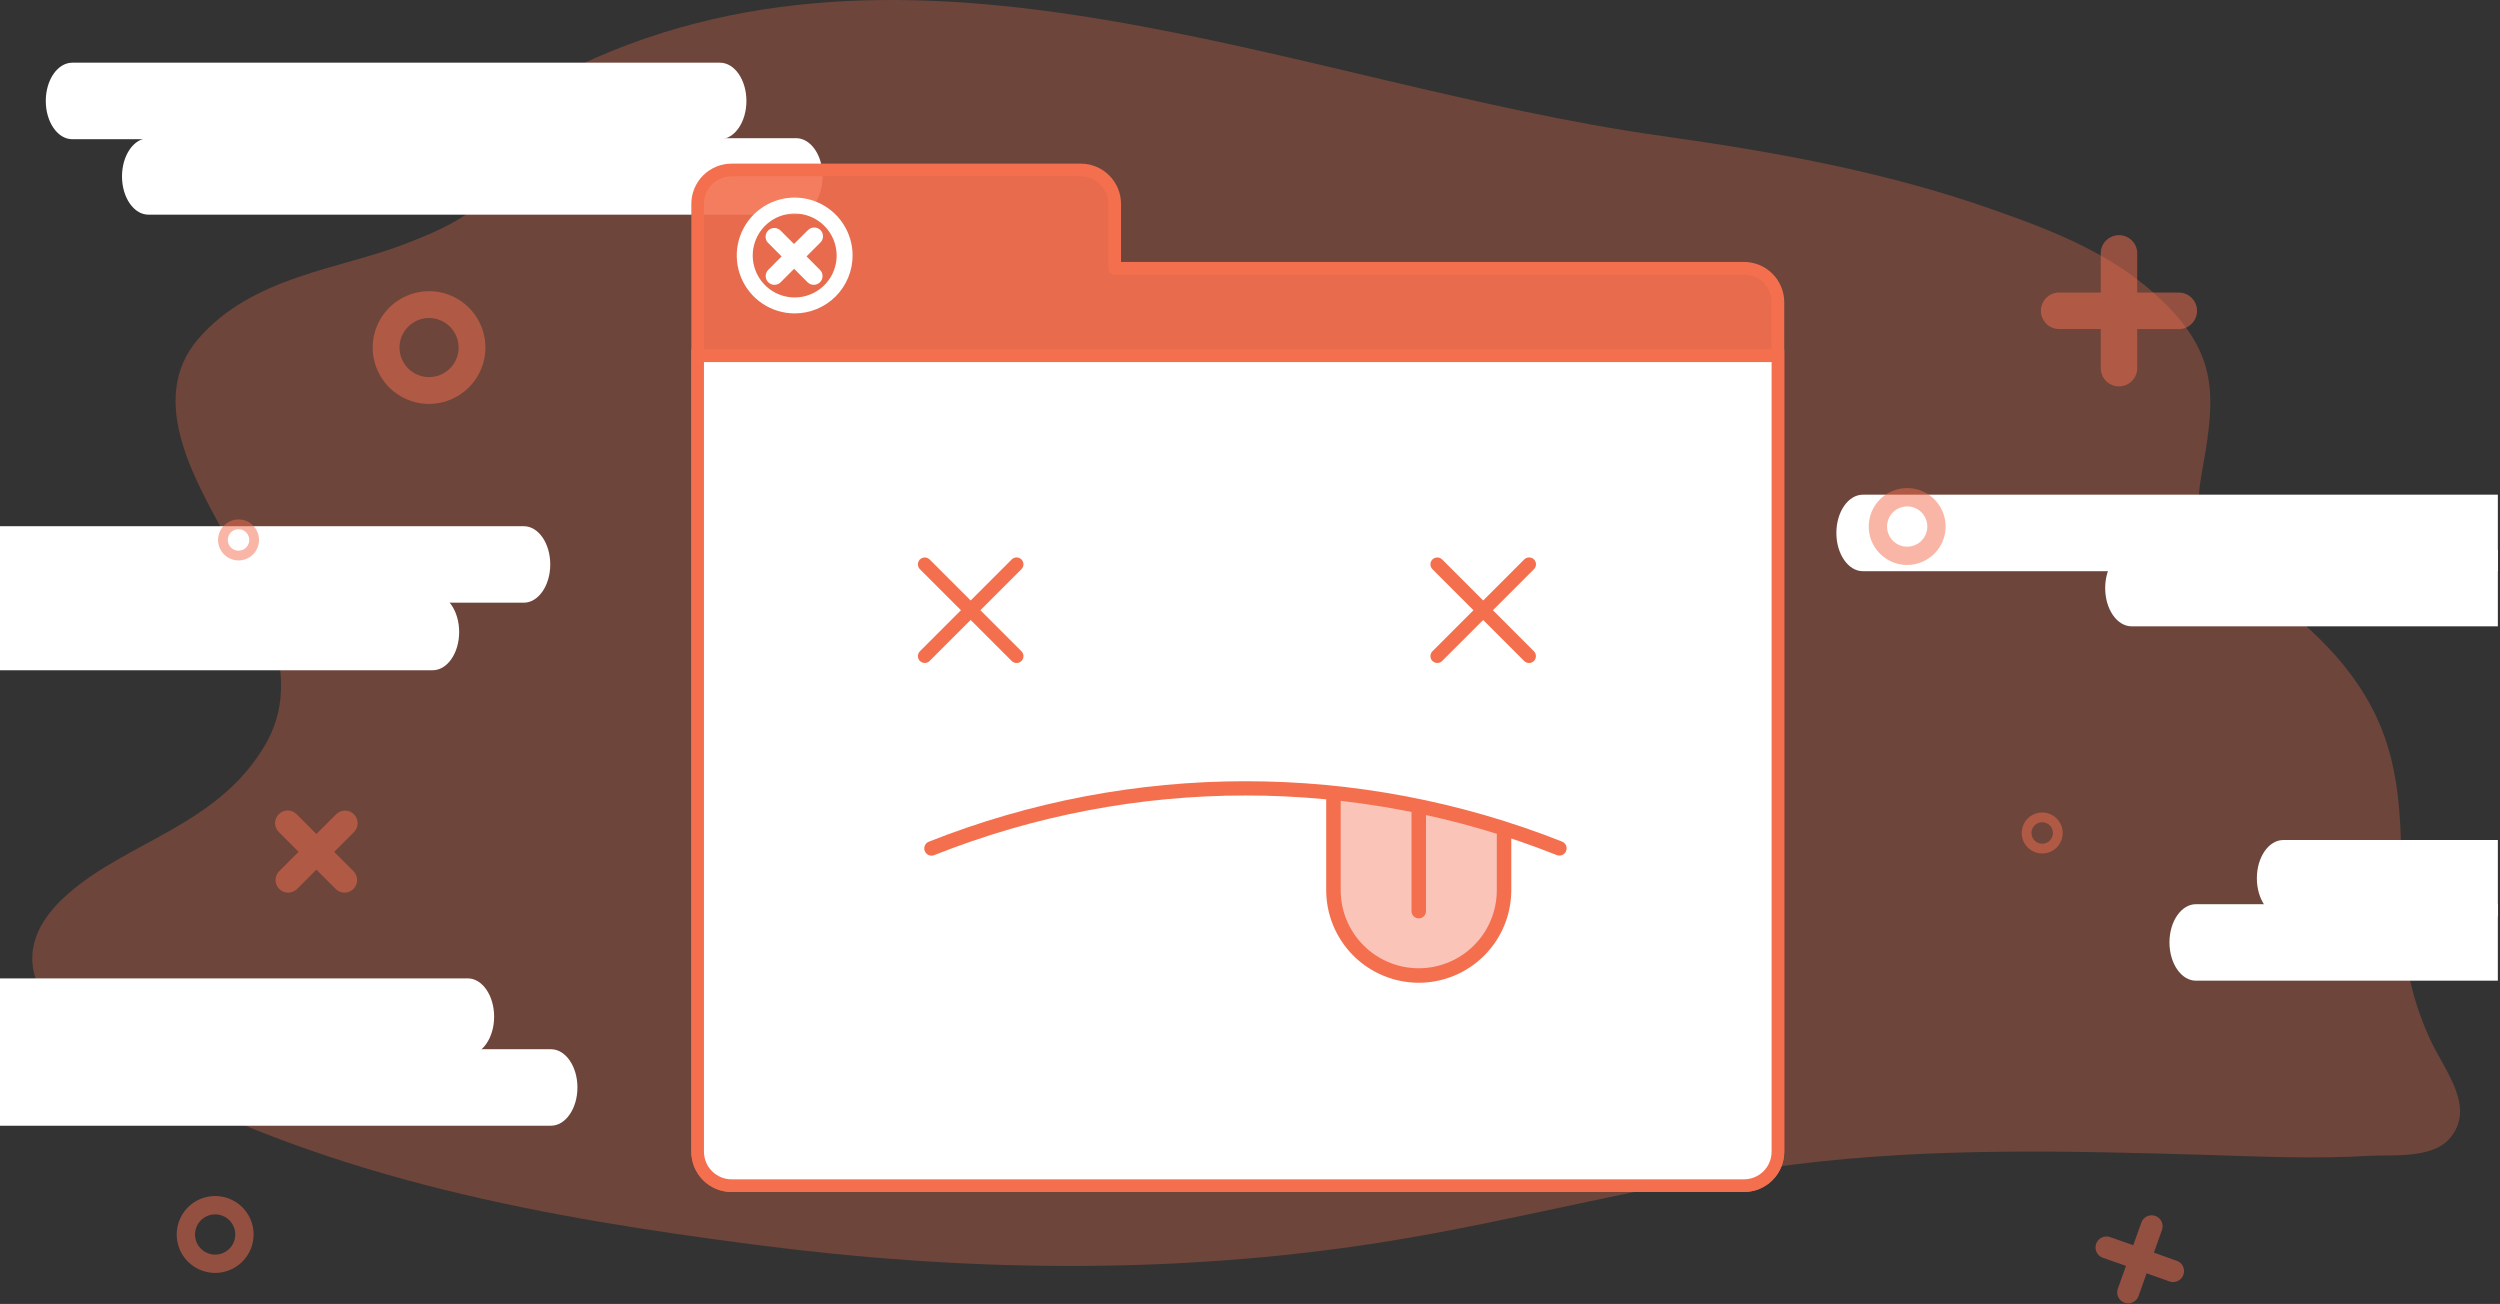 <svg width="811" height="423" viewBox="0 0 811 423" fill="none" xmlns="http://www.w3.org/2000/svg">
<rect x="0" y="0" width="811" height="423" fill="#333333" stroke="none"/>
<path opacity="0.3" d="M183.032 23.527C295.274 -32.78 420.766 27.521 539.138 44.117C575.097 49.161 611.272 55.577 646.417 67.963C666.147 74.921 688.236 83.083 704.8 101.028C720.173 117.728 718.238 131.422 714.063 154.607C710.952 171.815 717.452 177.43 727.425 185.864C742.186 198.347 758.589 209.237 769.299 229.318C778.646 246.832 779.043 265.557 778.959 286.689C778.896 305.769 780.908 321.049 788.319 337.144C793.073 347.456 803.498 359.411 794.506 369.514C788.751 375.985 775.465 374.545 768.757 374.941C750.843 376.02 732.86 375.157 714.94 374.628C670.845 373.341 626.715 372.235 582.711 377.676C537.37 383.271 492.649 396.074 447.406 403.136C380.039 413.643 312.039 412.53 244.616 403.749C178.502 395.134 108.685 383.027 46.051 349.363C27.142 339.183 -7.655 316.123 21.978 290.029C41.506 272.829 70.694 267.826 86.004 241.676C99.227 219.076 84.105 194.283 74.174 175.774C64.312 157.39 47.032 130.017 64.305 109.935C81.822 89.596 110.272 87.328 131.275 79.179C144.658 73.988 158.521 68.241 167.262 51.764C171.842 43.128 173.47 30.402 180.534 26.171C180.986 25.9 182.337 23.875 183.032 23.527Z" fill="#F46F4E"/>
<path d="M169.914 170.702H0V195.515H169.914C174.653 195.515 178.502 189.948 178.502 183.108C178.502 176.268 174.681 170.702 169.914 170.702Z" fill="white"/>
<path d="M810.305 160.48H604.307C599.567 160.48 595.719 166.047 595.719 172.887C595.719 179.727 599.567 185.293 604.307 185.293H810.305V160.48Z" fill="white"/>
<path d="M810.301 293.321H712.361C707.622 293.321 703.773 298.887 703.773 305.727C703.773 312.567 707.622 318.134 712.361 318.134H810.301V293.321Z" fill="white"/>
<path d="M242.139 32.753C242.139 39.6 238.297 45.16 233.551 45.16H23.439C18.7 45.16 14.852 39.593 14.852 32.753C14.852 25.899 18.7 20.34 23.439 20.34H233.551C238.297 20.34 242.139 25.907 242.139 32.753Z" fill="white"/>
<path d="M140.364 192.613H0V217.427H140.364C145.111 217.427 148.952 211.86 148.952 205.02C148.952 198.18 145.111 192.613 140.364 192.613Z" fill="white"/>
<path d="M810.307 178.37H691.51C686.763 178.37 682.922 183.936 682.922 190.776C682.922 197.616 686.763 203.183 691.51 203.183H810.307V178.37Z" fill="white"/>
<path d="M810.307 272.501H740.713C735.974 272.501 732.125 278.068 732.125 284.908C732.125 291.748 735.974 297.322 740.713 297.322H810.307V272.501Z" fill="white"/>
<path d="M266.858 57.233C266.858 64.087 263.017 69.639 258.27 69.639H48.159C43.42 69.639 39.578 64.073 39.578 57.233C39.578 50.379 43.42 44.826 48.159 44.826H258.27C263.017 44.826 266.858 50.393 266.858 57.233Z" fill="white"/>
<path d="M178.731 340.366H0V365.179H178.731C183.471 365.179 187.319 359.612 187.319 352.772C187.319 345.932 183.471 340.366 178.731 340.366Z" fill="white"/>
<path d="M151.715 317.382H0V342.216H151.715C156.454 342.216 160.296 336.65 160.296 329.81C160.296 322.97 156.468 317.382 151.715 317.382Z" fill="white"/>
<path opacity="0.5" d="M706.382 94.898H693.313V81.81C693.21 80.311 692.542 78.907 691.444 77.882C690.346 76.857 688.899 76.287 687.397 76.287C685.895 76.287 684.449 76.857 683.35 77.882C682.252 78.907 681.584 80.311 681.482 81.81V94.898H668.398C667.587 94.843 666.773 94.954 666.007 95.226C665.241 95.498 664.539 95.925 663.945 96.48C663.351 97.034 662.877 97.705 662.553 98.451C662.23 99.196 662.062 100 662.062 100.813C662.062 101.625 662.23 102.429 662.553 103.175C662.877 103.92 663.351 104.591 663.945 105.146C664.539 105.701 665.241 106.127 666.007 106.399C666.773 106.671 667.587 106.783 668.398 106.727H681.482V119.816C681.584 121.314 682.252 122.718 683.35 123.743C684.449 124.768 685.895 125.338 687.397 125.338C688.899 125.338 690.346 124.768 691.444 123.743C692.542 122.718 693.21 121.314 693.313 119.816V106.748H706.382C707.193 106.804 708.007 106.692 708.773 106.42C709.539 106.148 710.241 105.721 710.835 105.167C711.429 104.612 711.903 103.941 712.227 103.196C712.551 102.45 712.718 101.646 712.718 100.834C712.718 100.021 712.551 99.217 712.227 98.471C711.903 97.726 711.429 97.055 710.835 96.5C710.241 95.946 709.539 95.519 708.773 95.247C708.007 94.975 707.193 94.863 706.382 94.919V94.898Z" fill="#F46F4E"/>
<path opacity="0.5" d="M109.011 264.2L102.636 270.546L96.261 264.172C95.885 263.782 95.434 263.47 94.935 263.255C94.437 263.04 93.9 262.927 93.358 262.922C92.815 262.917 92.276 263.02 91.774 263.226C91.271 263.431 90.815 263.734 90.431 264.118C90.047 264.502 89.743 264.958 89.538 265.461C89.333 265.963 89.23 266.502 89.235 267.044C89.24 267.587 89.353 268.123 89.567 268.622C89.782 269.12 90.094 269.571 90.485 269.948L96.86 276.322L90.471 282.723C89.755 283.499 89.367 284.521 89.389 285.577C89.41 286.632 89.839 287.638 90.586 288.384C91.333 289.129 92.34 289.557 93.395 289.577C94.45 289.598 95.473 289.208 96.248 288.492L102.622 282.118L108.997 288.492C109.772 289.208 110.794 289.598 111.85 289.577C112.905 289.557 113.912 289.129 114.659 288.384C115.405 287.638 115.835 286.632 115.856 285.577C115.877 284.521 115.489 283.499 114.773 282.723L108.399 276.349L114.773 269.976C115.164 269.599 115.476 269.148 115.691 268.65C115.906 268.151 116.019 267.615 116.024 267.072C116.029 266.529 115.926 265.991 115.72 265.489C115.515 264.986 115.211 264.53 114.828 264.146C114.444 263.762 113.987 263.459 113.485 263.253C112.982 263.048 112.444 262.945 111.901 262.95C111.358 262.955 110.822 263.068 110.323 263.283C109.825 263.497 109.374 263.809 108.997 264.2H109.011Z" fill="#F46F4E"/>
<path opacity="0.5" d="M706.144 409.016L698.725 406.344L701.363 398.947C701.665 398.062 701.607 397.093 701.2 396.251C700.792 395.408 700.07 394.76 699.188 394.447C698.306 394.134 697.336 394.181 696.489 394.578C695.641 394.975 694.985 395.69 694.661 396.568L692.03 403.957L684.653 401.362C684.209 401.185 683.734 401.1 683.256 401.111C682.779 401.122 682.308 401.229 681.872 401.425C681.437 401.622 681.045 401.905 680.722 402.256C680.398 402.608 680.148 403.021 679.988 403.471C679.827 403.921 679.759 404.399 679.788 404.876C679.816 405.353 679.94 405.82 680.153 406.248C680.365 406.676 680.662 407.056 681.025 407.367C681.388 407.678 681.81 407.912 682.266 408.056L689.678 410.658L687.026 418.062C686.71 418.95 686.759 419.928 687.164 420.781C687.569 421.633 688.295 422.289 689.184 422.606C690.073 422.922 691.051 422.873 691.903 422.468C692.755 422.064 693.412 421.337 693.728 420.449L696.359 413.052L703.757 415.689C704.197 415.846 704.664 415.914 705.13 415.891C705.597 415.867 706.054 415.752 706.476 415.552C706.898 415.351 707.276 415.07 707.59 414.723C707.903 414.377 708.145 413.972 708.301 413.532C708.458 413.092 708.527 412.626 708.503 412.159C708.479 411.693 708.364 411.235 708.164 410.813C707.963 410.391 707.682 410.013 707.335 409.7C706.989 409.387 706.584 409.145 706.144 408.988V409.016Z" fill="#F46F4E"/>
<path opacity="0.5" d="M139.188 131.032C135.57 131.032 132.034 129.96 129.027 127.95C126.019 125.941 123.675 123.085 122.291 119.744C120.906 116.402 120.544 112.726 121.25 109.178C121.956 105.631 123.697 102.373 126.255 99.815C128.813 97.258 132.072 95.516 135.62 94.811C139.167 94.105 142.845 94.467 146.187 95.851C149.529 97.236 152.385 99.579 154.395 102.586C156.404 105.594 157.477 109.129 157.477 112.746C157.472 117.594 155.543 122.242 152.114 125.67C148.685 129.098 144.037 131.027 139.188 131.032ZM139.188 103.164C137.292 103.164 135.44 103.726 133.864 104.779C132.288 105.832 131.059 107.328 130.334 109.079C129.609 110.83 129.419 112.756 129.789 114.615C130.159 116.474 131.071 118.181 132.411 119.521C133.752 120.861 135.459 121.774 137.318 122.143C139.177 122.513 141.104 122.323 142.855 121.598C144.606 120.873 146.103 119.645 147.156 118.069C148.209 116.493 148.771 114.641 148.771 112.746C148.769 110.205 147.759 107.769 145.962 105.973C144.165 104.176 141.729 103.166 139.188 103.164Z" fill="#F46F4E"/>
<path opacity="0.5" d="M618.69 183.275C616.223 183.275 613.812 182.544 611.761 181.174C609.71 179.804 608.112 177.856 607.168 175.578C606.224 173.3 605.977 170.792 606.458 168.374C606.94 165.955 608.127 163.733 609.872 161.989C611.616 160.245 613.838 159.058 616.257 158.577C618.676 158.095 621.184 158.342 623.463 159.286C625.741 160.23 627.689 161.828 629.059 163.879C630.43 165.929 631.161 168.34 631.161 170.806C631.158 174.112 629.842 177.282 627.504 179.619C625.166 181.957 621.996 183.272 618.69 183.275ZM618.69 164.279C617.397 164.279 616.134 164.663 615.059 165.381C613.984 166.099 613.146 167.12 612.652 168.314C612.157 169.509 612.028 170.823 612.281 172.09C612.534 173.358 613.157 174.522 614.072 175.436C614.986 176.349 616.151 176.971 617.419 177.222C618.688 177.474 620.002 177.343 621.196 176.848C622.39 176.352 623.41 175.513 624.127 174.438C624.844 173.363 625.226 172.099 625.225 170.806C625.223 169.075 624.534 167.414 623.308 166.191C622.083 164.967 620.422 164.279 618.69 164.279Z" fill="#F46F4E"/>
<path opacity="0.5" d="M69.799 412.934C67.332 412.934 64.921 412.202 62.87 410.832C60.819 409.461 59.221 407.513 58.277 405.235C57.333 402.956 57.087 400.448 57.568 398.029C58.05 395.61 59.239 393.388 60.983 391.645C62.728 389.901 64.951 388.714 67.371 388.234C69.79 387.754 72.298 388.001 74.577 388.946C76.855 389.891 78.803 391.49 80.172 393.542C81.542 395.593 82.272 398.005 82.271 400.471C82.267 403.777 80.952 406.945 78.613 409.282C76.275 411.618 73.105 412.932 69.799 412.934ZM69.799 393.938C68.507 393.936 67.243 394.318 66.167 395.035C65.091 395.752 64.253 396.772 63.757 397.966C63.261 399.16 63.131 400.474 63.382 401.742C63.634 403.01 64.255 404.175 65.169 405.089C66.083 406.003 67.247 406.626 68.515 406.879C69.783 407.132 71.097 407.003 72.292 406.508C73.486 406.014 74.507 405.177 75.225 404.102C75.944 403.027 76.327 401.764 76.327 400.471C76.326 398.74 75.637 397.08 74.414 395.856C73.19 394.631 71.531 393.941 69.799 393.938Z" fill="#F46F4E"/>
<path opacity="0.5" d="M662.489 276.871C661.173 276.871 659.887 276.481 658.793 275.75C657.699 275.019 656.846 273.98 656.342 272.765C655.839 271.549 655.707 270.212 655.964 268.921C656.22 267.631 656.854 266.446 657.785 265.515C658.715 264.585 659.901 263.951 661.191 263.695C662.482 263.438 663.819 263.57 665.035 264.073C666.251 264.577 667.29 265.429 668.021 266.523C668.752 267.617 669.142 268.903 669.142 270.219C669.142 271.983 668.441 273.675 667.194 274.923C665.946 276.17 664.254 276.871 662.489 276.871ZM662.489 266.733C661.801 266.733 661.128 266.937 660.556 267.319C659.984 267.702 659.538 268.245 659.274 268.881C659.011 269.516 658.942 270.216 659.076 270.891C659.211 271.566 659.542 272.186 660.029 272.672C660.515 273.159 661.135 273.49 661.81 273.624C662.485 273.759 663.185 273.69 663.821 273.426C664.457 273.163 665 272.717 665.382 272.145C665.765 271.573 665.969 270.9 665.969 270.212C665.969 269.289 665.602 268.404 664.95 267.752C664.297 267.099 663.412 266.733 662.489 266.733Z" fill="#F46F4E"/>
<path opacity="0.5" d="M77.38 181.807C76.064 181.807 74.777 181.417 73.683 180.686C72.588 179.954 71.736 178.915 71.232 177.699C70.729 176.483 70.598 175.145 70.855 173.855C71.112 172.564 71.746 171.379 72.678 170.449C73.609 169.519 74.795 168.886 76.086 168.63C77.377 168.374 78.715 168.507 79.931 169.011C81.146 169.516 82.185 170.37 82.915 171.464C83.645 172.559 84.034 173.846 84.033 175.162C84.029 176.925 83.327 178.614 82.08 179.859C80.833 181.105 79.142 181.805 77.38 181.807ZM77.38 171.676C76.692 171.676 76.019 171.88 75.447 172.262C74.874 172.645 74.428 173.188 74.165 173.824C73.902 174.459 73.833 175.159 73.967 175.834C74.101 176.509 74.433 177.129 74.919 177.615C75.406 178.102 76.026 178.433 76.701 178.567C77.376 178.702 78.076 178.633 78.711 178.369C79.347 178.106 79.891 177.66 80.273 177.088C80.655 176.516 80.859 175.843 80.859 175.155C80.859 174.232 80.493 173.347 79.84 172.695C79.188 172.042 78.303 171.676 77.38 171.676Z" fill="#F46F4E"/>
<path opacity="0.9" d="M565.757 87.021H361.61V66.146C361.61 63.228 360.451 60.43 358.388 58.367C356.324 56.304 353.526 55.145 350.607 55.145H237.315C234.397 55.145 231.599 56.304 229.535 58.367C227.472 60.43 226.313 63.228 226.313 66.146V373.626C226.308 375.074 226.589 376.508 227.14 377.847C227.691 379.185 228.501 380.402 229.523 381.427C230.545 382.453 231.76 383.266 233.097 383.821C234.434 384.376 235.868 384.662 237.315 384.662H565.757C568.676 384.662 571.474 383.503 573.538 381.44C575.601 379.377 576.76 376.578 576.76 373.661V98.022C576.76 95.104 575.601 92.306 573.538 90.243C571.474 88.18 568.676 87.021 565.757 87.021Z" fill="#F46F4E"/>
<path d="M565.757 386.68H237.315C233.854 386.674 230.537 385.297 228.091 382.85C225.645 380.403 224.269 377.086 224.266 373.626V66.132C224.269 62.673 225.645 59.355 228.091 56.908C230.537 54.461 233.854 53.084 237.315 53.079H350.607C354.068 53.084 357.385 54.461 359.832 56.908C362.28 59.355 363.657 62.672 363.662 66.132V84.969H565.757C569.218 84.972 572.537 86.349 574.984 88.796C577.432 91.243 578.809 94.561 578.812 98.022V373.626C578.809 377.087 577.432 380.405 574.984 382.853C572.537 385.3 569.218 386.676 565.757 386.68ZM228.365 98.036V373.626C228.368 375.998 229.312 378.272 230.99 379.95C232.668 381.627 234.942 382.571 237.315 382.575H565.757C568.13 382.573 570.405 381.629 572.083 379.952C573.761 378.274 574.704 375.999 574.706 373.626V98.022C574.704 95.65 573.761 93.374 572.083 91.697C570.405 90.019 568.13 89.076 565.757 89.074H361.609C361.062 89.074 360.536 88.859 360.145 88.475C359.755 88.091 359.531 87.569 359.522 87.021V66.146C359.518 63.774 358.574 61.5 356.896 59.823C355.219 58.146 352.944 57.202 350.572 57.198H237.315C234.942 57.202 232.668 58.146 230.99 59.823C229.312 61.5 228.368 63.774 228.365 66.146V98.05V98.036Z" fill="#F46F4E"/>
<path d="M226.313 115.376V373.626C226.308 375.074 226.589 376.508 227.14 377.847C227.691 379.185 228.501 380.402 229.523 381.427C230.545 382.453 231.76 383.266 233.097 383.821C234.434 384.376 235.868 384.662 237.315 384.662H565.757C568.676 384.662 571.474 383.503 573.538 381.44C575.601 379.377 576.76 376.578 576.76 373.661V115.376H226.313Z" fill="white"/>
<path d="M565.757 386.68H237.315C233.854 386.674 230.537 385.297 228.091 382.85C225.645 380.403 224.269 377.086 224.266 373.626V113.344H578.812V373.626C578.809 377.087 577.432 380.405 574.984 382.852C572.537 385.3 569.218 386.676 565.757 386.68ZM228.365 117.464V373.626C228.368 375.998 229.312 378.272 230.99 379.949C232.668 381.627 234.942 382.571 237.315 382.574H565.757C568.13 382.573 570.405 381.629 572.083 379.952C573.761 378.274 574.704 375.999 574.706 373.626V117.464H228.365Z" fill="#F46F4E"/>
<path opacity="0.4" d="M433.203 256.97L490.068 269.495L487.354 295.937L480.743 308.037L466.434 315.524H452.87C452.348 315.524 440.817 308.921 440.817 308.921L434.734 296.813L433.203 283.391V256.97Z" fill="#F46F4E"/>
<path d="M331.355 214.428C331.148 214.635 330.902 214.799 330.632 214.911C330.361 215.024 330.071 215.081 329.779 215.081C329.486 215.081 329.196 215.024 328.925 214.911C328.655 214.799 328.409 214.635 328.202 214.428L298.423 184.653C298.215 184.446 298.049 184.2 297.937 183.929C297.824 183.658 297.766 183.367 297.766 183.074C297.766 182.78 297.824 182.489 297.937 182.218C298.049 181.947 298.215 181.701 298.423 181.494C298.63 181.287 298.876 181.122 299.146 181.01C299.416 180.898 299.706 180.84 299.999 180.84C300.292 180.84 300.582 180.898 300.853 181.01C301.123 181.122 301.369 181.287 301.576 181.494L331.355 211.269C331.563 211.476 331.729 211.722 331.841 211.993C331.954 212.264 332.012 212.555 332.012 212.848C332.012 213.142 331.954 213.432 331.841 213.704C331.729 213.975 331.563 214.221 331.355 214.428Z" fill="#F46F4E"/>
<path d="M298.423 214.427C298.215 214.22 298.049 213.974 297.937 213.703C297.824 213.432 297.766 213.141 297.766 212.848C297.766 212.554 297.824 212.264 297.937 211.992C298.049 211.721 298.215 211.475 298.423 211.268L328.202 181.48C328.409 181.273 328.655 181.108 328.925 180.996C329.196 180.884 329.486 180.826 329.779 180.826C330.071 180.826 330.361 180.884 330.632 180.996C330.902 181.108 331.148 181.273 331.355 181.48C331.563 181.687 331.729 181.933 331.841 182.204C331.954 182.475 332.012 182.766 332.012 183.059C332.012 183.353 331.954 183.644 331.841 183.915C331.729 184.186 331.563 184.432 331.355 184.639L301.576 214.413C301.369 214.621 301.123 214.785 300.853 214.897C300.582 215.01 300.292 215.067 299.999 215.067C299.706 215.067 299.416 215.01 299.146 214.897C298.876 214.785 298.63 214.621 298.423 214.413V214.427Z" fill="#F46F4E"/>
<path d="M497.601 214.427C497.181 214.845 496.613 215.079 496.021 215.079C495.429 215.079 494.861 214.845 494.441 214.427L464.683 184.653C464.266 184.233 464.031 183.665 464.031 183.073C464.031 182.481 464.266 181.914 464.683 181.494C465.103 181.076 465.671 180.842 466.263 180.842C466.855 180.842 467.423 181.076 467.842 181.494L497.601 211.268C498.018 211.688 498.252 212.256 498.252 212.848C498.252 213.44 498.018 214.008 497.601 214.427Z" fill="#F46F4E"/>
<path d="M464.683 214.428C464.266 214.008 464.031 213.44 464.031 212.848C464.031 212.256 464.266 211.688 464.683 211.269L494.462 181.48C494.882 181.063 495.45 180.829 496.042 180.829C496.634 180.829 497.202 181.063 497.622 181.48C497.829 181.687 497.994 181.934 498.106 182.205C498.218 182.476 498.276 182.766 498.276 183.06C498.276 183.353 498.218 183.643 498.106 183.914C497.994 184.185 497.829 184.432 497.622 184.639L467.842 214.414C467.423 214.831 466.855 215.065 466.263 215.065C465.671 215.065 465.103 214.831 464.683 214.414V214.428Z" fill="#F46F4E"/>
<path d="M505.867 277.546C505.569 277.545 505.274 277.489 504.997 277.379C440.174 251.613 367.949 251.613 303.125 277.379C302.836 277.506 302.524 277.574 302.208 277.577C301.892 277.581 301.579 277.521 301.286 277.401C300.994 277.281 300.729 277.103 300.507 276.878C300.285 276.653 300.11 276.386 299.994 276.092C299.877 275.799 299.821 275.484 299.829 275.169C299.836 274.853 299.908 274.542 300.038 274.254C300.169 273.966 300.356 273.708 300.589 273.494C300.821 273.28 301.095 273.115 301.393 273.009C367.348 246.902 440.774 246.902 506.73 273.009C507.237 273.212 507.659 273.584 507.921 274.063C508.184 274.542 508.272 275.097 508.17 275.634C508.068 276.17 507.782 276.655 507.362 277.004C506.942 277.353 506.413 277.545 505.867 277.546Z" fill="#F46F4E"/>
<path d="M460.242 318.809C452.282 318.8 444.651 315.634 439.022 310.007C433.394 304.379 430.228 296.749 430.219 288.791V257.945C430.219 257.321 430.467 256.723 430.908 256.282C431.349 255.841 431.947 255.593 432.571 255.593C433.195 255.593 433.793 255.841 434.234 256.282C434.675 256.723 434.923 257.321 434.923 257.945V288.791C434.923 295.505 437.591 301.943 442.339 306.691C447.087 311.438 453.527 314.105 460.242 314.105C466.956 314.105 473.396 311.438 478.144 306.691C482.892 301.943 485.56 295.505 485.56 288.791V269.454C485.56 268.83 485.808 268.232 486.249 267.791C486.69 267.35 487.288 267.102 487.912 267.102C488.536 267.102 489.134 267.35 489.576 267.791C490.017 268.232 490.264 268.83 490.264 269.454V288.791C490.255 296.749 487.089 304.379 481.461 310.007C475.832 315.634 468.201 318.8 460.242 318.809Z" fill="#F46F4E"/>
<path d="M460.243 297.92C459.619 297.92 459.021 297.672 458.58 297.231C458.138 296.79 457.891 296.192 457.891 295.568V262.168C457.891 261.545 458.138 260.946 458.58 260.505C459.021 260.064 459.619 259.816 460.243 259.816C460.867 259.816 461.465 260.064 461.906 260.505C462.347 260.946 462.595 261.545 462.595 262.168V295.568C462.595 296.192 462.347 296.79 461.906 297.231C461.465 297.672 460.867 297.92 460.243 297.92Z" fill="#F46F4E"/>
<path d="M257.79 101.669C254.074 101.669 250.441 100.567 247.351 98.502C244.261 96.438 241.853 93.504 240.43 90.071C239.008 86.638 238.636 82.86 239.361 79.216C240.086 75.572 241.876 72.224 244.504 69.597C247.131 66.969 250.48 65.18 254.125 64.455C257.77 63.73 261.548 64.102 264.981 65.524C268.415 66.946 271.349 69.354 273.414 72.443C275.479 75.533 276.581 79.165 276.581 82.881C276.581 87.864 274.601 92.642 271.077 96.166C267.553 99.689 262.774 101.669 257.79 101.669ZM257.79 69.271C255.098 69.272 252.467 70.072 250.23 71.568C247.992 73.064 246.248 75.19 245.219 77.677C244.19 80.165 243.921 82.901 244.447 85.541C244.973 88.18 246.27 90.605 248.174 92.508C250.078 94.41 252.504 95.706 255.144 96.231C257.785 96.755 260.521 96.485 263.008 95.455C265.495 94.424 267.621 92.68 269.116 90.442C270.612 88.204 271.41 85.573 271.41 82.881C271.404 79.272 269.968 75.812 267.414 73.261C264.861 70.709 261.4 69.274 257.79 69.271Z" fill="white"/>
<path d="M262.02 74.712L257.573 79.151L253.133 74.712C252.593 74.211 251.88 73.939 251.144 73.953C250.408 73.967 249.706 74.266 249.185 74.787C248.665 75.307 248.366 76.009 248.352 76.745C248.338 77.481 248.61 78.194 249.111 78.734L253.551 83.18L249.145 87.62C248.645 88.159 248.373 88.872 248.387 89.608C248.401 90.344 248.699 91.046 249.22 91.567C249.741 92.087 250.443 92.386 251.179 92.4C251.915 92.414 252.628 92.142 253.168 91.641L257.608 87.202L262.055 91.641C262.595 92.142 263.308 92.414 264.044 92.4C264.78 92.386 265.482 92.087 266.003 91.567C266.524 91.046 266.822 90.344 266.836 89.608C266.85 88.872 266.578 88.159 266.078 87.62L261.638 83.173L266.078 78.734C266.358 78.474 266.584 78.159 266.74 77.81C266.897 77.461 266.981 77.083 266.988 76.701C266.996 76.318 266.926 75.938 266.782 75.582C266.639 75.228 266.426 74.905 266.155 74.634C265.884 74.364 265.562 74.15 265.207 74.007C264.852 73.864 264.471 73.794 264.089 73.801C263.706 73.808 263.328 73.893 262.979 74.049C262.63 74.206 262.315 74.431 262.055 74.712H262.02Z" fill="white"/>
</svg>
